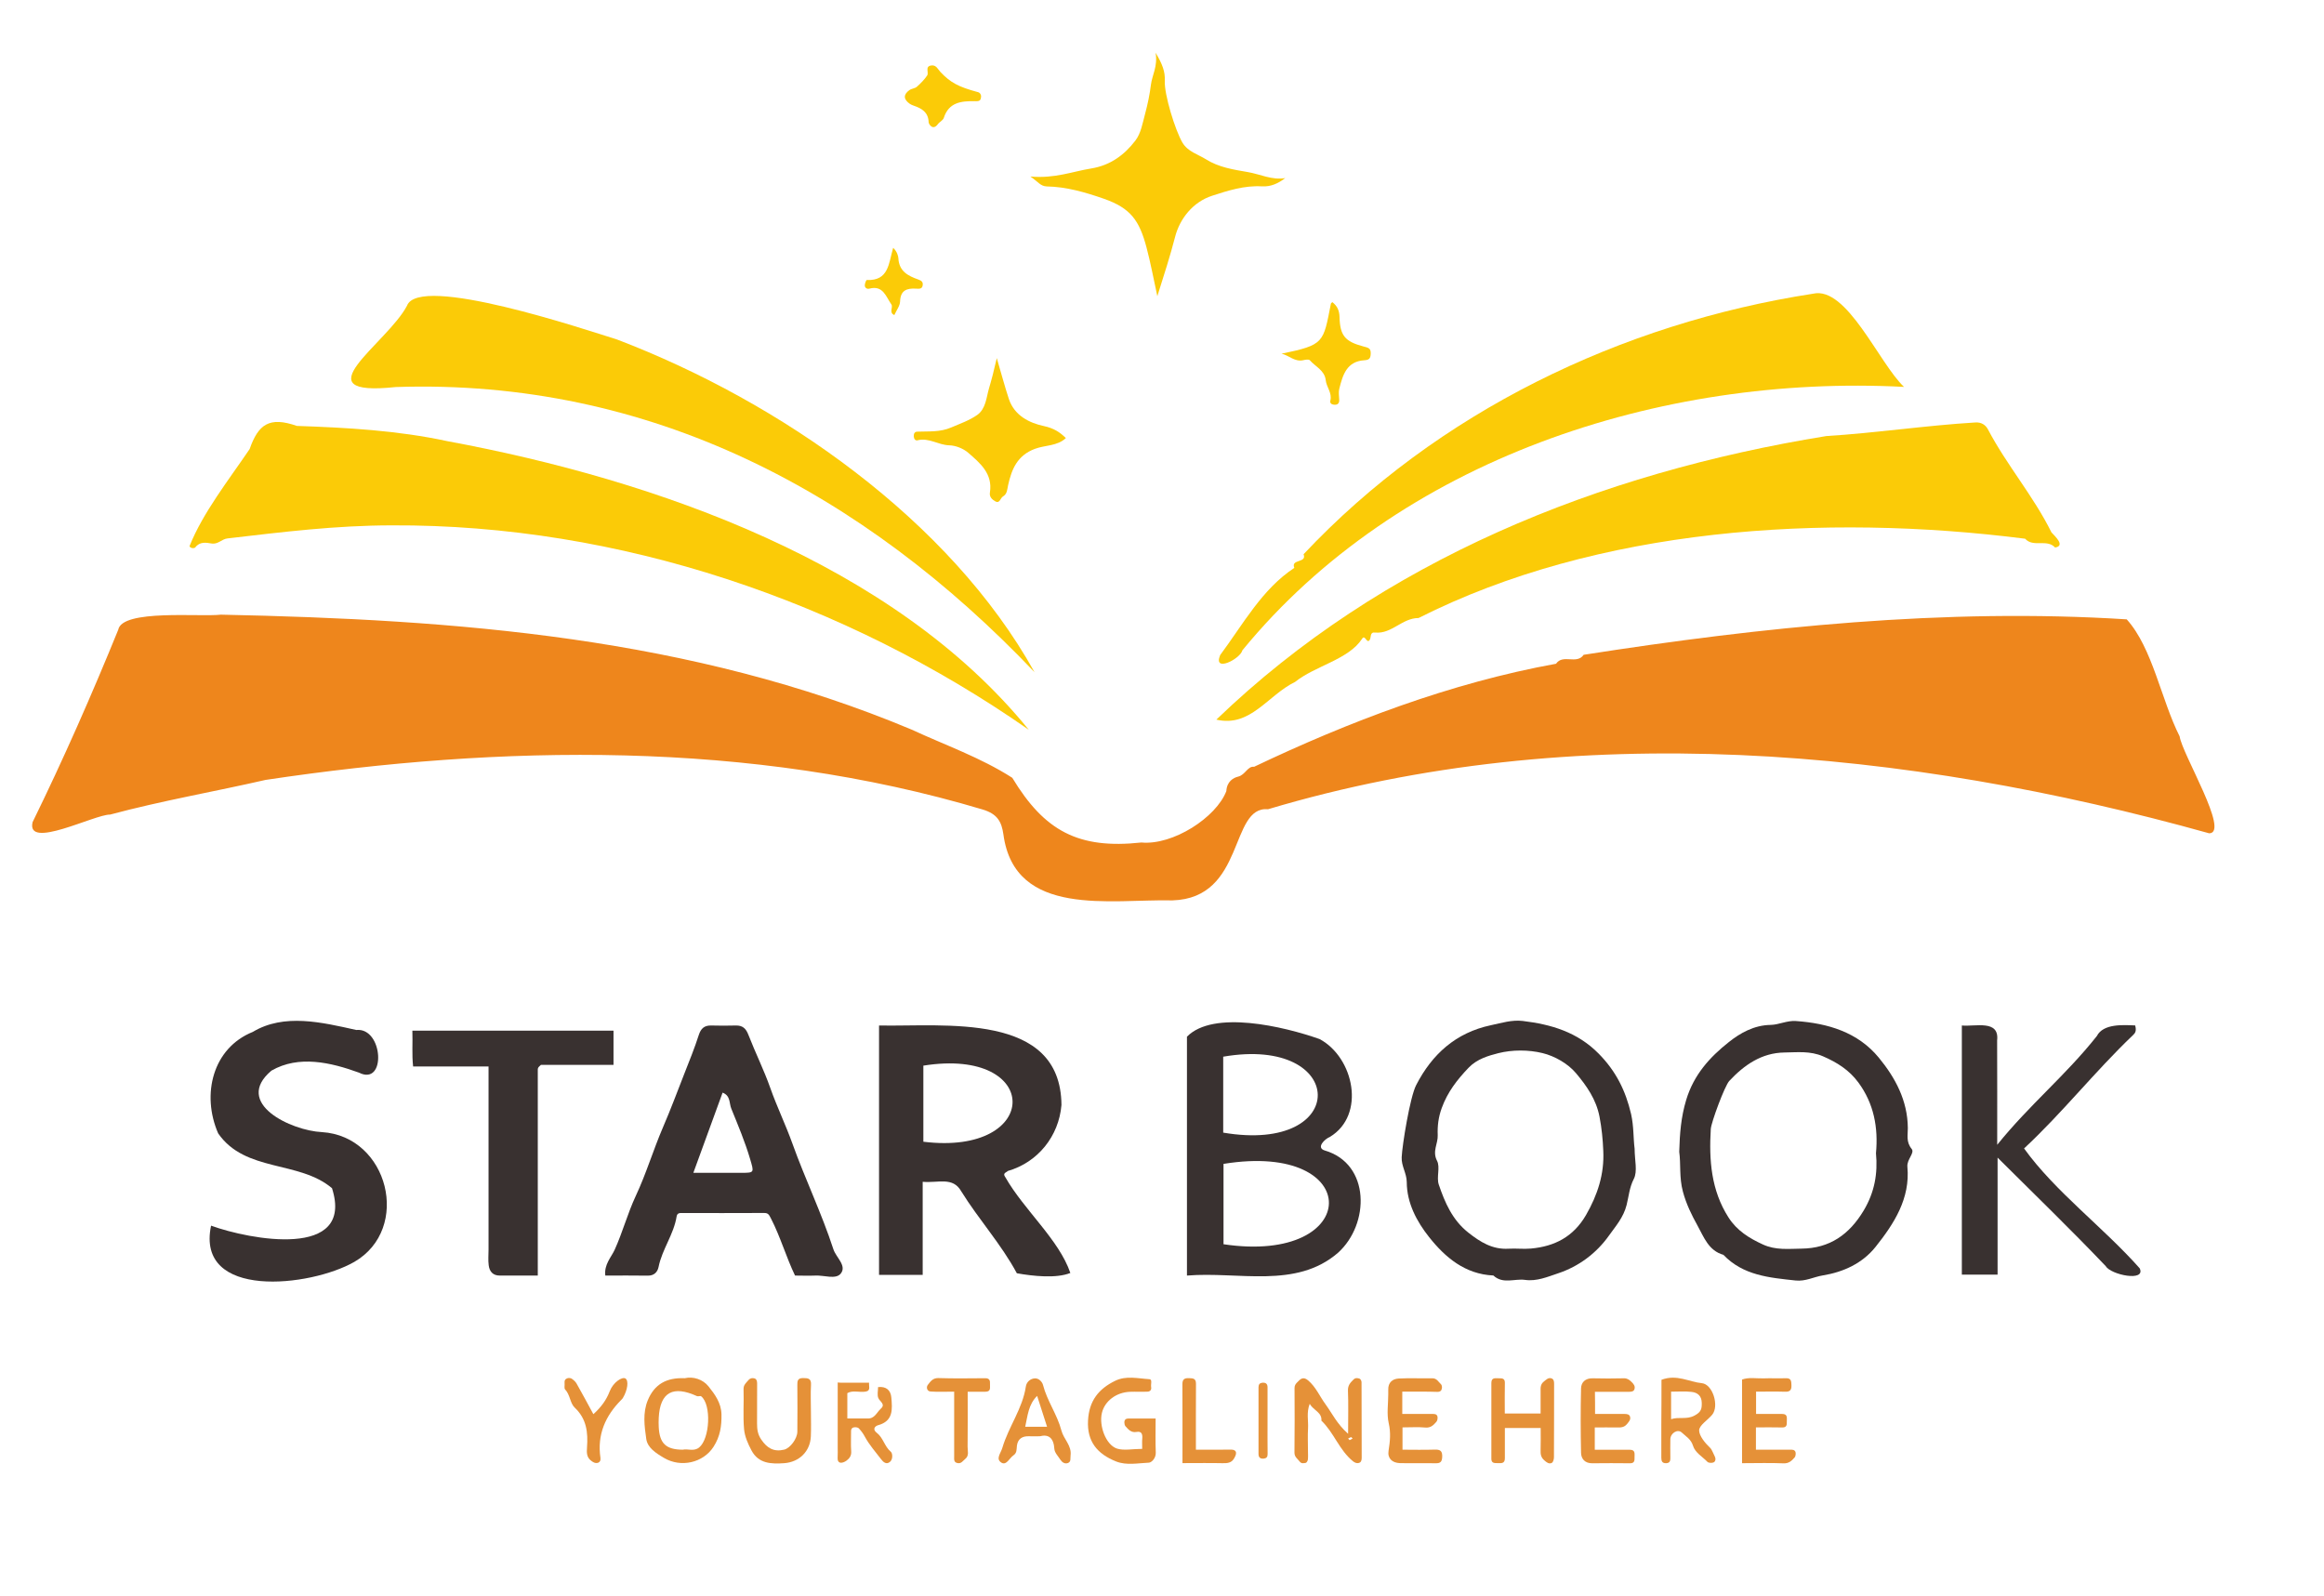 <?xml version="1.0" encoding="utf-8"?>
<!-- Generator: Adobe Illustrator 25.4.1, SVG Export Plug-In . SVG Version: 6.00 Build 0)  -->
<svg version="1.1" id="Capa_1" xmlns="http://www.w3.org/2000/svg" xmlns:xlink="http://www.w3.org/1999/xlink" x="0px" y="0px"
	 viewBox="0 0 311.49 213.96" style="enable-background:new 0 0 311.49 213.96;" xml:space="preserve">
<style type="text/css">
	.st0{fill:#EE861C;}
	.st1{fill:#FBCB07;}
	.st2{fill:#393130;}
	.st3{fill:#E59138;}
</style>
<g>
	<path class="st0" d="M29.6,82.39c31.59,0.65,63.04,3.02,92.57,15.4c4.55,2.11,9.27,3.75,13.51,6.47c4.31,7.13,8.86,9.59,17.3,8.67
		c4.23,0.4,10.03-3.35,11.39-6.89c0.07-1.3,0.95-1.79,1.58-1.94c0.97-0.23,1.26-1.43,2.14-1.32c12.65-6.02,26.35-11.25,40.47-13.81
		c0.92-1.35,2.78,0.15,3.7-1.2c23.86-3.72,48.44-6.3,72.79-4.75c3.47,3.85,4.61,10.78,7.09,15.68c0.34,2.38,6.76,12.94,3.97,13
		c-40.68-11.36-84.94-15.54-126.15-3.23c-5.2-0.46-3.01,11.92-12.81,12.22c-8.21-0.2-21.14,2.39-22.66-8.84
		c-0.24-1.69-0.79-2.74-2.77-3.34c-31.17-9.31-64.56-8.7-96.12-3.97c-6.79,1.56-13.88,2.78-20.85,4.65
		c-2.05-0.04-11.29,4.78-10.38,1.01c4.13-8.43,7.94-17.09,11.48-25.79C16.36,81.63,26.87,82.72,29.6,82.39z"/>
	<path class="st1" d="M52.5,70.42c-7.52,0.01-14.55,0.88-22,1.75c-0.8,0.09-1.27,0.83-2.15,0.68c-0.72-0.12-1.58-0.28-2.18,0.53
		c-0.09,0.12-0.63,0.17-0.77-0.17c1.79-4.49,5.25-8.87,8.06-13.02c1.16-3.3,2.62-4.4,6.33-3.1c6.73,0.23,13.52,0.61,20.15,2.04
		c28.04,5.19,59.85,16.4,77.95,38.69C113.21,80.6,82.99,70.27,52.5,70.42z"/>
	<path class="st1" d="M163.03,96.46c22.15-21.34,51.28-33.07,81.75-38.01c6.64-0.41,13.34-1.42,19.94-1.82
		c0.84-0.07,1.41,0.33,1.72,0.91c2.52,4.8,6.11,8.95,8.52,13.82c0.46,0.51,1.91,1.8,0.49,2.03c-1.11-1.2-2.93,0.04-4.02-1.18
		c-27.05-3.44-57.31-1.48-81.3,10.63c-2.2,0-3.59,2.15-5.79,1.95c-0.78-0.11-0.53,0.62-0.75,0.97c-0.4,0.64-0.63-0.82-1.04-0.12
		c-1.8,2.76-6.28,3.61-8.96,5.76C169.9,93.2,167.61,97.53,163.03,96.46z"/>
	<path class="st1" d="M138.66,90.1c-22.9-24.07-51.51-39.36-85.62-38.22c-12.98,1.38-1.15-5.82,1.51-10.9
		c1.61-4.3,23.87,3.19,28.16,4.53C104.55,53.85,127.29,69.67,138.66,90.1z"/>
	<path class="st1" d="M255.2,51.86c-32.69-1.7-67.73,9.73-88.68,35.31c-0.28,1.16-3.98,3.04-2.98,0.64
		c3.08-4.14,5.6-8.83,9.94-11.69c-0.51-1.23,1.73-0.61,1.24-1.83c17.92-19.06,42.56-30.94,68.28-34.92
		C247.54,38.3,251.86,48.72,255.2,51.86z"/>
	<path class="st2" d="M123.67,158.41c0,4.27,0,8.33,0,12.48c-1.97,0-3.84,0-5.85,0c0-11.06,0-22.17,0-33.43
		c8.73,0.18,24.35-1.86,24.45,10.65c-0.35,4.19-3.16,7.69-7.19,8.85c-0.18,0.21-0.76,0.27-0.33,0.84c2.5,4.39,7.19,8.36,8.71,12.83
		c-1.88,0.76-4.98,0.43-7.17,0.04c-2.08-3.88-5.11-7.21-7.45-10.98C127.71,157.69,125.76,158.6,123.67,158.41z M123.76,153.04
		c15.89,1.96,15.99-12.75,0-10.2C123.76,146.23,123.76,149.48,123.76,153.04z"/>
	<path class="st2" d="M106.56,170.98c-1.2-2.5-1.95-5.17-3.22-7.64c-0.27-0.52-0.37-0.76-0.95-0.75c-3.59,0.02-7.18,0.01-10.78,0.01
		c-0.39,0-0.83-0.09-0.92,0.45c-0.38,2.41-1.94,4.39-2.42,6.77c-0.14,0.69-0.6,1.18-1.44,1.17c-1.87-0.03-3.75-0.01-5.7-0.01
		c-0.18-1.49,0.8-2.46,1.26-3.47c1.07-2.36,1.72-4.85,2.82-7.2c1.4-2.98,2.35-6.19,3.66-9.23c1.02-2.36,1.92-4.78,2.86-7.18
		c0.67-1.71,1.37-3.42,1.93-5.17c0.29-0.89,0.75-1.29,1.67-1.27c1.1,0.03,2.2,0.03,3.29,0c0.91-0.02,1.36,0.39,1.69,1.25
		c0.93,2.4,2.09,4.72,2.94,7.14c0.89,2.52,2.06,4.93,2.96,7.44c1.71,4.77,3.92,9.34,5.49,14.16c0.36,1.11,1.84,2.21,0.98,3.27
		c-0.67,0.82-2.25,0.19-3.42,0.26C108.37,171.02,107.47,170.98,106.56,170.98z M96.85,146.46c-1.28,3.51-2.56,7.02-3.92,10.75
		c2.39,0,4.46,0.01,6.53,0c1.67-0.01,1.61-0.04,1.07-1.88c-0.68-2.3-1.61-4.5-2.51-6.72C97.71,147.86,97.94,146.88,96.85,146.46z"/>
	<path class="st2" d="M159.09,170.98c0-10.9,0-21.41,0-32.02c3.53-3.6,12.94-1.39,17.78,0.32c4.61,2.47,6.23,10.19,1.37,13.12
		c-0.67,0.26-1.89,1.44-0.69,1.81c6.15,1.79,6.05,9.88,1.78,13.72C173.7,172.8,166.02,170.41,159.09,170.98z M163.99,156.01
		c0,3.76,0,7.22,0,10.77C182.64,169.57,183.01,152.92,163.99,156.01z M163.95,151.82c17.11,2.91,16.68-13.06,0-10.18
		C163.95,145.08,163.95,148.33,163.95,151.82z"/>
	<path class="st2" d="M28.29,164.29c5.14,1.87,19.26,4.57,16.21-5.02c-4.43-3.75-11.63-2.1-15.26-7.35
		c-2.27-5.22-0.73-11.44,4.64-13.6c4.19-2.52,9.26-1.29,13.87-0.26c3.63-0.37,4.07,7.6,0.34,5.71c-3.75-1.36-8.05-2.37-11.71-0.26
		c-5.18,4.37,2.66,8.05,6.77,8.24c8.92,0.56,12.01,12.94,4.35,17.39C41.59,172.53,26.2,174.23,28.29,164.29z"/>
	<path class="st2" d="M219.09,153.97c0,1.53,0.42,3.03-0.11,4.06c-0.59,1.14-0.68,2.37-0.96,3.48c-0.42,1.68-1.48,2.86-2.36,4.1
		c-1.68,2.37-4.04,4.14-6.83,5.07c-1.41,0.47-2.86,1.1-4.42,0.88c-1.41-0.2-2.97,0.61-4.25-0.59c-3.79-0.17-6.45-2.42-8.61-5.14
		c-1.66-2.09-2.99-4.57-3-7.38c-0.01-1.2-0.74-2.15-0.68-3.34c0.07-1.61,1.11-8.05,1.94-9.66c2.13-4.14,5.31-7.03,10.03-8.03
		c1.41-0.3,2.79-0.74,4.25-0.57c3.82,0.46,7.33,1.49,10.18,4.38c2.3,2.33,3.61,4.93,4.35,8.11
		C218.99,151.01,218.91,152.59,219.09,153.97z M214.89,154.26c-0.06-1.53-0.21-3.02-0.5-4.55c-0.45-2.37-1.76-4.19-3.15-5.85
		c-1.07-1.28-2.85-2.3-4.49-2.7c-1.88-0.46-4.06-0.46-5.93,0.01c-1.32,0.34-2.85,0.77-3.98,1.95c-1.54,1.61-2.83,3.27-3.6,5.4
		c-0.45,1.23-0.59,2.41-0.54,3.65c0.05,1.13-0.76,2.14-0.09,3.43c0.45,0.86-0.1,2.2,0.23,3.18c0.82,2.42,1.83,4.76,3.96,6.44
		c1.61,1.27,3.24,2.29,5.4,2.16c0.99-0.06,2,0.07,2.99-0.02c3.19-0.29,5.7-1.58,7.39-4.5C214.13,160.16,215.04,157.38,214.89,154.26
		z"/>
	<path class="st2" d="M225.07,154.38c0.07-2.44,0.24-4.64,0.93-6.93c1.02-3.4,3.18-5.76,5.71-7.76c1.52-1.21,3.38-2.28,5.63-2.31
		c1.07-0.02,2.18-0.6,3.35-0.52c4.3,0.3,8.31,1.49,11.12,4.9c2.21,2.68,3.87,5.75,3.9,9.44c0.01,0.93-0.26,1.85,0.51,2.8
		c0.45,0.55-0.66,1.4-0.57,2.39c0.4,4.26-1.79,7.64-4.27,10.75c-1.75,2.19-4.29,3.37-7.07,3.82c-1.22,0.2-2.3,0.82-3.65,0.68
		c-3.52-0.38-7.02-0.67-9.67-3.44c-1.99-0.56-2.62-2.38-3.46-3.9c-0.8-1.44-1.52-2.9-1.97-4.58
		C225.05,157.82,225.3,156.04,225.07,154.38z M251.44,154.58c0.32-3.44-0.28-6.66-2.36-9.48c-1.21-1.65-2.84-2.69-4.74-3.51
		c-1.74-0.75-3.45-0.53-5.17-0.51c-3.05,0.04-5.39,1.67-7.39,3.81c-0.61,0.65-2.42,5.54-2.48,6.44c-0.25,4.16,0.04,8.22,2.38,11.87
		c1.13,1.76,2.76,2.77,4.62,3.62c1.7,0.78,3.43,0.57,5.16,0.55c3.78-0.04,6.41-1.89,8.34-5.12
		C251.25,159.82,251.7,157.3,251.44,154.58z"/>
	<path class="st2" d="M82.23,138.15c0,1.56,0,3.02,0,4.59c-3.3,0-6.57,0-9.73,0c-0.18,0.17-0.26,0.23-0.32,0.31
		c-0.05,0.07-0.1,0.17-0.1,0.26c0,9.15,0,18.3,0,27.67c-1.73,0-3.4-0.01-5.07,0c-0.96,0.01-1.41-0.56-1.51-1.39
		c-0.09-0.69-0.02-1.39-0.02-2.09c0-8.15,0-16.3,0-24.55c-3.36,0-6.62,0-10.11,0c-0.18-1.62-0.04-3.16-0.1-4.8
		C64.25,138.15,73.1,138.15,82.23,138.15z"/>
	<path class="st2" d="M267.74,155.17c0,5.44,0,10.5,0,15.68c-1.64,0-3.18,0-4.79,0c0-11.09,0-22.13,0-33.39
		c1.83,0.17,5.05-0.82,4.73,2c0.03,4.92,0,8.85,0.01,13.99c4.38-5.43,9.15-9.27,13.35-14.57c0.87-1.7,3.54-1.49,5.14-1.43
		c0.2,0.72,0.02,1.02-0.3,1.31c-5.09,4.85-9.44,10.39-14.59,15.18c4.18,5.81,10.62,10.56,15.5,16.07c0.86,1.84-3.89,0.88-4.57-0.31
		C277.61,164.86,272.8,160.21,267.74,155.17z"/>
	<path class="st1" d="M138.1,23.66c3.26,0.3,5.67-0.68,8.17-1.08c2.57-0.42,4.45-1.83,5.91-3.74c0.75-0.97,0.97-2.38,1.31-3.62
		c0.34-1.27,0.61-2.56,0.77-3.86c0.16-1.3,0.93-2.44,0.63-4.29c0.91,1.53,1.29,2.53,1.23,3.76c-0.09,1.84,1.4,6.64,2.36,8.28
		c0.73,1.23,2.07,1.56,3.17,2.25c1.7,1.07,3.69,1.38,5.57,1.7c1.68,0.28,3.27,1.12,5.05,0.81c-0.98,0.73-1.93,1.18-3.15,1.11
		c-2.31-0.14-4.55,0.57-6.66,1.26c-2.56,0.83-4.34,3.07-4.97,5.55c-0.65,2.53-1.45,4.99-2.37,7.91c-0.53-2.44-0.91-4.5-1.45-6.53
		c-0.96-3.61-2.11-5.26-5.69-6.52c-2.53-0.88-5.03-1.61-7.68-1.66C139.44,24.95,139.19,24.4,138.1,23.66z"/>
	<path class="st1" d="M133.6,48c0.62,2.11,1.07,3.81,1.62,5.48c0.74,2.23,2.76,3.22,4.69,3.63c1.3,0.28,2.12,0.79,2.95,1.61
		c-1.15,1.09-2.77,0.93-4.14,1.44c-2.39,0.89-3.13,2.76-3.6,4.87c-0.13,0.59-0.12,1.18-0.68,1.51c-0.37,0.21-0.43,1.01-1.04,0.66
		c-0.39-0.22-0.82-0.57-0.72-1.18c0.4-2.52-1.31-3.95-2.92-5.34c-0.66-0.57-1.68-0.97-2.54-0.99c-1.46-0.04-2.73-1.06-4.24-0.67
		c-0.29,0.08-0.49-0.19-0.51-0.55c-0.01-0.36,0.15-0.6,0.46-0.61c1.53-0.06,3.05,0.09,4.56-0.56c1.19-0.51,2.43-0.94,3.49-1.68
		c1.15-0.81,1.23-2.36,1.56-3.5C132.9,50.91,133.24,49.6,133.6,48z"/>
	<path class="st3" d="M180.69,192.19c0-2.23,0.05-4.01-0.02-5.78c-0.03-0.71,0.32-1.08,0.75-1.5c0.25-0.25,0.55-0.2,0.81-0.11
		c0.13,0.05,0.26,0.3,0.26,0.47c0.01,3.38,0.01,6.77,0.02,10.15c0,0.33-0.08,0.6-0.39,0.68c-0.27,0.07-0.53-0.03-0.79-0.24
		c-1.83-1.49-2.54-3.83-4.22-5.43c0.1-1.11-1.03-1.35-1.57-2.25c-0.45,1.17-0.16,2.25-0.22,3.28c-0.06,0.99-0.01,1.99-0.01,2.99
		c0,0.4,0.03,0.8-0.01,1.19c-0.02,0.17-0.17,0.43-0.29,0.45c-0.27,0.04-0.58,0.13-0.81-0.18c-0.29-0.38-0.71-0.61-0.7-1.21
		c0.04-2.89,0.02-5.77,0.01-8.66c0-0.34,0.15-0.54,0.36-0.75c0.43-0.45,0.79-0.82,1.46-0.26c1.05,0.89,1.56,2.16,2.35,3.23
		C178.56,189.47,179.2,190.87,180.69,192.19z M180.9,193.04c0.13-0.07,0.26-0.14,0.39-0.21c-0.07-0.07-0.15-0.2-0.2-0.19
		c-0.14,0.03-0.27,0.12-0.4,0.19C180.75,192.89,180.82,192.96,180.9,193.04z"/>
	<path class="st3" d="M91.78,184.74c1.12-0.27,2.43,0.15,3.18,1.09c0.84,1.05,1.71,2.22,1.74,3.75c0.03,1.57-0.17,2.96-1.07,4.36
		c-1.39,2.15-4.37,2.81-6.6,1.5c-1.13-0.66-2.24-1.38-2.41-2.56c-0.24-1.7-0.5-3.49,0.21-5.2C87.71,185.57,89.3,184.63,91.78,184.74
		z M91.5,194.32c0.69-0.16,1.49,0.28,2.21-0.3c1.44-1.18,1.66-5.72,0.28-6.85c-0.12-0.1-0.41,0.04-0.57-0.03
		c-3.17-1.45-4.96-0.59-5.13,2.94c-0.02,0.39-0.02,0.79,0,1.19C88.4,193.48,89.26,194.31,91.5,194.32z"/>
	<path class="st3" d="M153.09,194.21c0-0.59-0.03-0.99,0.01-1.38c0.05-0.58-0.08-1.02-0.77-0.89c-0.72,0.13-1.09-0.33-1.48-0.76
		c-0.11-0.13-0.15-0.35-0.15-0.52c0-0.34,0.19-0.52,0.54-0.52c1.17,0,2.35,0,3.65,0c0,1.63-0.04,3.11,0.02,4.58
		c0.03,0.74-0.57,1.33-0.93,1.34c-1.46,0.06-2.99,0.39-4.38-0.16c-2.54-1.01-3.92-2.69-3.77-5.49c0.14-2.65,1.42-4.24,3.63-5.32
		c1.49-0.73,3.07-0.31,4.6-0.22c0.42,0.02,0.16,0.69,0.23,1.06c0.07,0.36-0.14,0.59-0.45,0.61c-0.79,0.04-1.59-0.01-2.39,0.02
		c-1.84,0.07-3.38,1.24-3.76,2.83c-0.41,1.7,0.51,4.26,2.01,4.78C150.65,194.47,151.81,194.21,153.09,194.21z"/>
	<path class="st3" d="M201.69,189.47c1.68,0,3.15,0,4.8,0c0-1.02,0.01-2,0-2.97c-0.01-0.5-0.03-0.95,0.44-1.32
		c0.32-0.25,0.59-0.56,1.02-0.42c0.3,0.1,0.35,0.4,0.35,0.72c-0.01,3.29,0,6.57-0.02,9.86c0,0.26-0.11,0.66-0.29,0.75
		c-0.38,0.19-0.7-0.07-1.02-0.36c-0.42-0.37-0.5-0.79-0.48-1.31c0.03-0.98,0.01-1.96,0.01-3.01c-1.61,0-3.08,0-4.8,0
		c0,1.32-0.01,2.68,0,4.05c0.01,0.78-0.54,0.66-1.01,0.66c-0.4,0-0.8,0.01-0.8-0.58c0.01-3.39,0.01-6.77,0-10.16
		c0-0.8,0.58-0.62,1.04-0.63c0.41-0.01,0.78,0.02,0.77,0.6C201.67,186.64,201.69,187.94,201.69,189.47z"/>
	<path class="st1" d="M171.77,47.41c5.72-1.19,5.58-1.42,6.61-6.7c0.02-0.08,0.13-0.14,0.2-0.21c0.64,0.51,0.93,1.08,0.96,1.99
		c0.06,2.48,0.73,3.29,3.17,3.94c0.67,0.18,1.05,0.21,1.01,1.01c-0.03,0.63-0.23,0.81-0.86,0.85c-2.36,0.15-2.89,1.98-3.35,3.81
		c-0.12,0.47-0.03,0.99-0.01,1.48c0.02,0.5-0.22,0.71-0.7,0.67c-0.33-0.03-0.58-0.21-0.49-0.56c0.26-1.02-0.52-1.79-0.62-2.73
		c-0.14-1.31-1.38-1.81-2.13-2.67c-0.13-0.15-0.59-0.08-0.87-0.01C173.53,48.55,172.75,47.62,171.77,47.41z"/>
	<path class="st3" d="M213.79,189.53c1.39,0,2.67,0.01,3.95,0c0.31,0,0.63,0.04,0.73,0.34c0.14,0.42-0.15,0.7-0.41,1.02
		c-0.37,0.45-0.82,0.46-1.32,0.45c-0.98-0.02-1.95,0-2.99,0c0,1.03,0,1.89,0,2.99c1.56,0,3.12,0.01,4.69,0
		c0.79-0.01,0.63,0.57,0.64,1.03c0.01,0.4,0,0.78-0.59,0.78c-1.69-0.02-3.39-0.02-5.08,0c-0.96,0.01-1.48-0.57-1.5-1.4
		c-0.06-2.88-0.07-5.76,0-8.64c0.02-0.82,0.58-1.37,1.55-1.35c1.39,0.04,2.79,0.03,4.18,0c0.45-0.01,0.72,0.18,1.01,0.46
		c0.31,0.29,0.56,0.6,0.41,1.02c-0.1,0.3-0.43,0.33-0.74,0.33c-1.48-0.01-2.96,0-4.55,0C213.79,187.49,213.79,188.36,213.79,189.53z
		"/>
	<path class="st3" d="M187.95,186.54c0,1.08,0,1.95,0,2.99c1.43,0,2.81,0,4.19,0c0.36,0,0.55,0.18,0.54,0.52
		c0,0.18-0.05,0.4-0.16,0.53c-0.39,0.45-0.76,0.84-1.49,0.77c-0.98-0.09-1.97-0.02-3.05-0.02c0,0.96,0,1.84,0,2.99
		c1.37,0,2.84,0.04,4.3-0.01c0.76-0.03,1.06,0.18,1.02,0.99c-0.03,0.64-0.24,0.85-0.87,0.84c-1.6-0.03-3.2,0.02-4.8-0.02
		c-1.03-0.03-1.68-0.64-1.52-1.65c0.2-1.26,0.32-2.42,0.02-3.71c-0.28-1.23-0.06-2.58-0.06-3.88c0-0.2,0.01-0.4,0-0.6
		c-0.03-0.96,0.56-1.45,1.4-1.5c1.49-0.08,3,0,4.5-0.03c0.61-0.01,0.82,0.48,1.17,0.8c0.11,0.1,0.15,0.36,0.12,0.53
		c-0.04,0.31-0.21,0.49-0.59,0.49C191.19,186.52,189.69,186.54,187.95,186.54z"/>
	<path class="st3" d="M235.35,191.33c0,1.08,0,1.95,0,2.99c1.63,0,3.2,0,4.78,0c0.36,0,0.55,0.18,0.55,0.52
		c0,0.18-0.04,0.4-0.15,0.53c-0.39,0.44-0.76,0.81-1.48,0.78c-1.78-0.08-3.57-0.02-5.56-0.02c0-1.95,0-3.82,0-5.69
		c0-1.79,0-3.59,0-5.52c0.92-0.34,1.91-0.13,2.87-0.16c1-0.04,2,0.02,3-0.02c0.73-0.02,0.73,0.4,0.75,0.94
		c0.02,0.62-0.17,0.89-0.83,0.87c-1.28-0.04-2.56-0.01-3.91-0.01c0,1.01,0,1.88,0,2.99c1.14,0,2.31,0.01,3.48,0
		c0.8-0.01,0.63,0.56,0.64,1.03c0.01,0.41,0,0.79-0.6,0.78C237.79,191.31,236.69,191.33,235.35,191.33z"/>
	<path class="st3" d="M108.69,189.24c0,1.09,0.04,2.19-0.01,3.28c-0.08,2.03-1.56,3.47-3.59,3.61c-1.74,0.12-3.42,0.06-4.36-1.7
		c-0.47-0.88-0.91-1.87-1-2.85c-0.16-1.77-0.01-3.57-0.07-5.36c-0.02-0.6,0.35-0.86,0.66-1.23c0.23-0.27,0.53-0.3,0.79-0.23
		c0.3,0.08,0.37,0.37,0.37,0.69c-0.01,1.79,0,3.58-0.01,5.36c0,0.78,0.08,1.45,0.57,2.16c0.79,1.16,1.69,1.68,3.08,1.34
		c0.79-0.2,1.74-1.46,1.75-2.4c0.02-2.09,0.02-4.17,0-6.26c-0.01-0.56,0.05-0.93,0.76-0.93c0.68,0,1.13,0.04,1.07,0.93
		C108.63,186.85,108.69,188.04,108.69,189.24z"/>
	<path class="st3" d="M222.69,184.95c2.07-0.78,3.68,0.29,5.39,0.45c1.49,0.13,2.37,3.06,1.41,4.23c-0.6,0.73-1.76,1.42-1.75,2.11
		c0.01,0.72,0.76,1.66,1.49,2.35c0.21,0.19,0.42,0.78,0.63,1.19c0.11,0.22,0.11,0.65-0.23,0.76c-0.23,0.08-0.64,0.06-0.79-0.1
		c-0.67-0.7-1.64-1.21-1.93-2.17c-0.26-0.85-0.95-1.24-1.5-1.75c-0.55-0.52-1.51,0.08-1.53,0.89c-0.02,0.8,0,1.59,0,2.39
		c0,0.4,0.03,0.8-0.55,0.83c-0.53,0.02-0.66-0.26-0.66-0.72c0.01-1.49,0-2.98,0-4.48C222.69,188.94,222.69,186.96,222.69,184.95z
		 M223.98,186.54c0,1.38,0,2.43,0,3.69c1.09-0.36,2.05,0.1,3.15-0.49c0.9-0.48,0.97-0.91,0.96-1.69c-0.01-0.95-0.57-1.4-1.39-1.48
		C225.84,186.47,224.96,186.54,223.98,186.54z"/>
	<path class="st3" d="M112.89,185.34c1.2,0,2.4,0,3.6,0c-0.08,0.42,0.28,1.06-0.45,1.19c-0.84,0.15-1.74-0.22-2.47,0.21
		c0,1.15,0,2.21,0,3.39c0.75,0,1.42,0,2.09,0c0.2,0,0.39-0.01,0.59,0c0.98,0.08,1.26-0.82,1.81-1.31c0.68-0.6-0.15-0.95-0.34-1.43
		c-0.17-0.43-0.03-0.97-0.03-1.46c1.07-0.12,1.7,0.4,1.78,1.41c0.13,1.54,0.29,3.14-1.78,3.7c-0.37,0.1-0.83,0.52-0.16,1.03
		c0.85,0.65,1.02,1.82,1.87,2.53c0.24,0.19,0.3,0.99-0.1,1.34c-0.49,0.43-0.91,0.05-1.21-0.35c-0.75-0.98-1.58-1.92-2.16-2.99
		c-0.23-0.44-0.5-0.8-0.82-1.14c-0.11-0.12-0.35-0.15-0.53-0.15c-0.33,0.01-0.52,0.19-0.51,0.55c0.01,0.89-0.05,1.79,0.02,2.68
		c0.04,0.58-0.22,0.94-0.62,1.24c-0.22,0.16-0.51,0.3-0.76,0.29c-0.3-0.01-0.46-0.26-0.44-0.62c0.03-0.49,0.01-0.99,0.01-1.49
		c0-2.88,0-5.76,0-8.65C112.49,185.34,112.69,185.34,112.89,185.34z"/>
	<path class="st3" d="M139.37,192.52c-0.64,0-1.03,0.02-1.43,0c-0.91-0.04-1.52,0.34-1.64,1.26c-0.06,0.49,0.02,0.97-0.47,1.3
		c-0.54,0.37-0.94,1.4-1.62,0.97c-0.79-0.51-0.07-1.25,0.14-1.99c0.84-2.83,2.71-5.25,3.15-8.22c0.08-0.54,0.54-1.04,1.2-1.08
		c0.58-0.03,1,0.52,1.09,0.86c0.55,2.16,1.91,3.98,2.47,6.12c0.3,1.17,1.41,2.03,1.23,3.36c-0.05,0.37,0.1,0.84-0.36,1.01
		c-0.41,0.15-0.77-0.09-1-0.44c-0.3-0.47-0.77-0.94-0.81-1.44C141.23,192.76,140.56,192.21,139.37,192.52z M140.34,191.25
		c-0.46-1.44-0.88-2.75-1.33-4.14c-1.17,1.15-1.26,2.61-1.6,4.14C138.49,191.25,139.37,191.25,140.34,191.25z"/>
	<path class="st1" d="M131.48,13.07c-0.04,0.56-0.47,0.49-0.86,0.49c-1.79-0.02-3.45,0.15-4.12,2.24c-0.11,0.34-0.58,0.54-0.81,0.86
		c-0.66,0.89-1.21-0.02-1.22-0.27c-0.05-1.36-0.93-1.86-2.01-2.23c-0.17-0.06-0.35-0.13-0.5-0.23c-0.88-0.61-0.91-1.25-0.07-1.85
		c0.29-0.21,0.74-0.22,1-0.45c0.51-0.45,1-0.95,1.38-1.51c0.27-0.4-0.38-1.26,0.62-1.35c0.6-0.05,0.82,0.51,1.13,0.85
		c1.35,1.43,2.39,2.02,5.09,2.74C131.37,12.43,131.56,12.77,131.48,13.07z"/>
	<path class="st3" d="M127.89,186.54c-1.2,0-2.19,0.05-3.17-0.02c-0.51-0.04-0.59-0.61-0.36-0.89c0.34-0.43,0.65-0.93,1.41-0.91
		c2.1,0.07,4.2,0.03,6.3,0.02c0.56,0,0.65,0.33,0.62,0.76c-0.03,0.45,0.19,1.05-0.62,1.05c-0.7,0-1.39,0-2.37,0
		c0,2.47,0.02,4.92-0.01,7.38c-0.01,0.56,0.25,1.19-0.34,1.65c-0.3,0.24-0.5,0.62-0.98,0.54c-0.56-0.09-0.48-0.51-0.48-0.9
		C127.89,192.42,127.89,189.63,127.89,186.54z"/>
	<path class="st3" d="M79.53,189.56c1.02-0.92,1.73-1.87,2.2-3.09c0.47-1.2,1.65-1.95,2.09-1.7c0.47,0.27,0.31,1.55-0.34,2.63
		c-0.05,0.08-0.12,0.15-0.19,0.22c-2.16,2.16-3.27,4.7-2.81,7.8c0.05,0.33-0.08,0.6-0.39,0.67c-0.28,0.07-0.53-0.05-0.79-0.24
		c-0.7-0.48-0.67-1.15-0.62-1.85c0.14-1.98-0.04-3.8-1.65-5.32c-0.63-0.59-0.61-1.73-1.29-2.44c-0.15-0.16-0.03-0.57-0.07-0.86
		c-0.04-0.34,0.11-0.57,0.42-0.65c0.17-0.04,0.41-0.02,0.55,0.08c0.24,0.17,0.49,0.38,0.63,0.63
		C78.02,186.75,78.71,188.06,79.53,189.56z"/>
	<path class="st3" d="M158.49,196.12c0-3.66,0.01-7.12-0.01-10.58c0-0.66,0.27-0.83,0.88-0.81c0.55,0.02,0.94,0.03,0.94,0.75
		c-0.02,2.87-0.01,5.74-0.01,8.84c1.61,0,3.18,0.01,4.74-0.01c0.34,0,0.61,0.12,0.64,0.42c0.02,0.25-0.13,0.53-0.27,0.77
		c-0.34,0.6-0.9,0.64-1.53,0.63C162.18,196.09,160.49,196.12,158.49,196.12z"/>
	<path class="st1" d="M119.71,33.22c0.53,0.48,0.69,1.13,0.7,1.39c0.09,1.77,1.32,2.38,2.66,2.85c0.48,0.17,0.66,0.36,0.6,0.78
		c-0.07,0.54-0.52,0.47-0.9,0.45c-1.23-0.07-2.08,0.22-2.13,1.72c-0.02,0.59-0.48,1.17-0.77,1.82c-0.77-0.32-0.13-1.04-0.4-1.43
		c-0.73-1.03-1.1-2.6-2.94-2.11c-0.34,0.09-0.61-0.12-0.62-0.42c-0.01-0.25,0.18-0.74,0.27-0.74
		C119.13,37.66,119.1,35.31,119.71,33.22z"/>
	<path class="st3" d="M169.89,190.74c0,1.39-0.01,2.78,0.01,4.17c0.01,0.37-0.16,0.56-0.48,0.6c-0.43,0.05-0.74-0.08-0.74-0.62
		c0.01-2.98,0.01-5.96,0-8.94c0-0.37,0.16-0.56,0.47-0.6c0.43-0.05,0.75,0.08,0.74,0.62C169.88,187.56,169.89,189.15,169.89,190.74z
		"/>
</g>
</svg>
